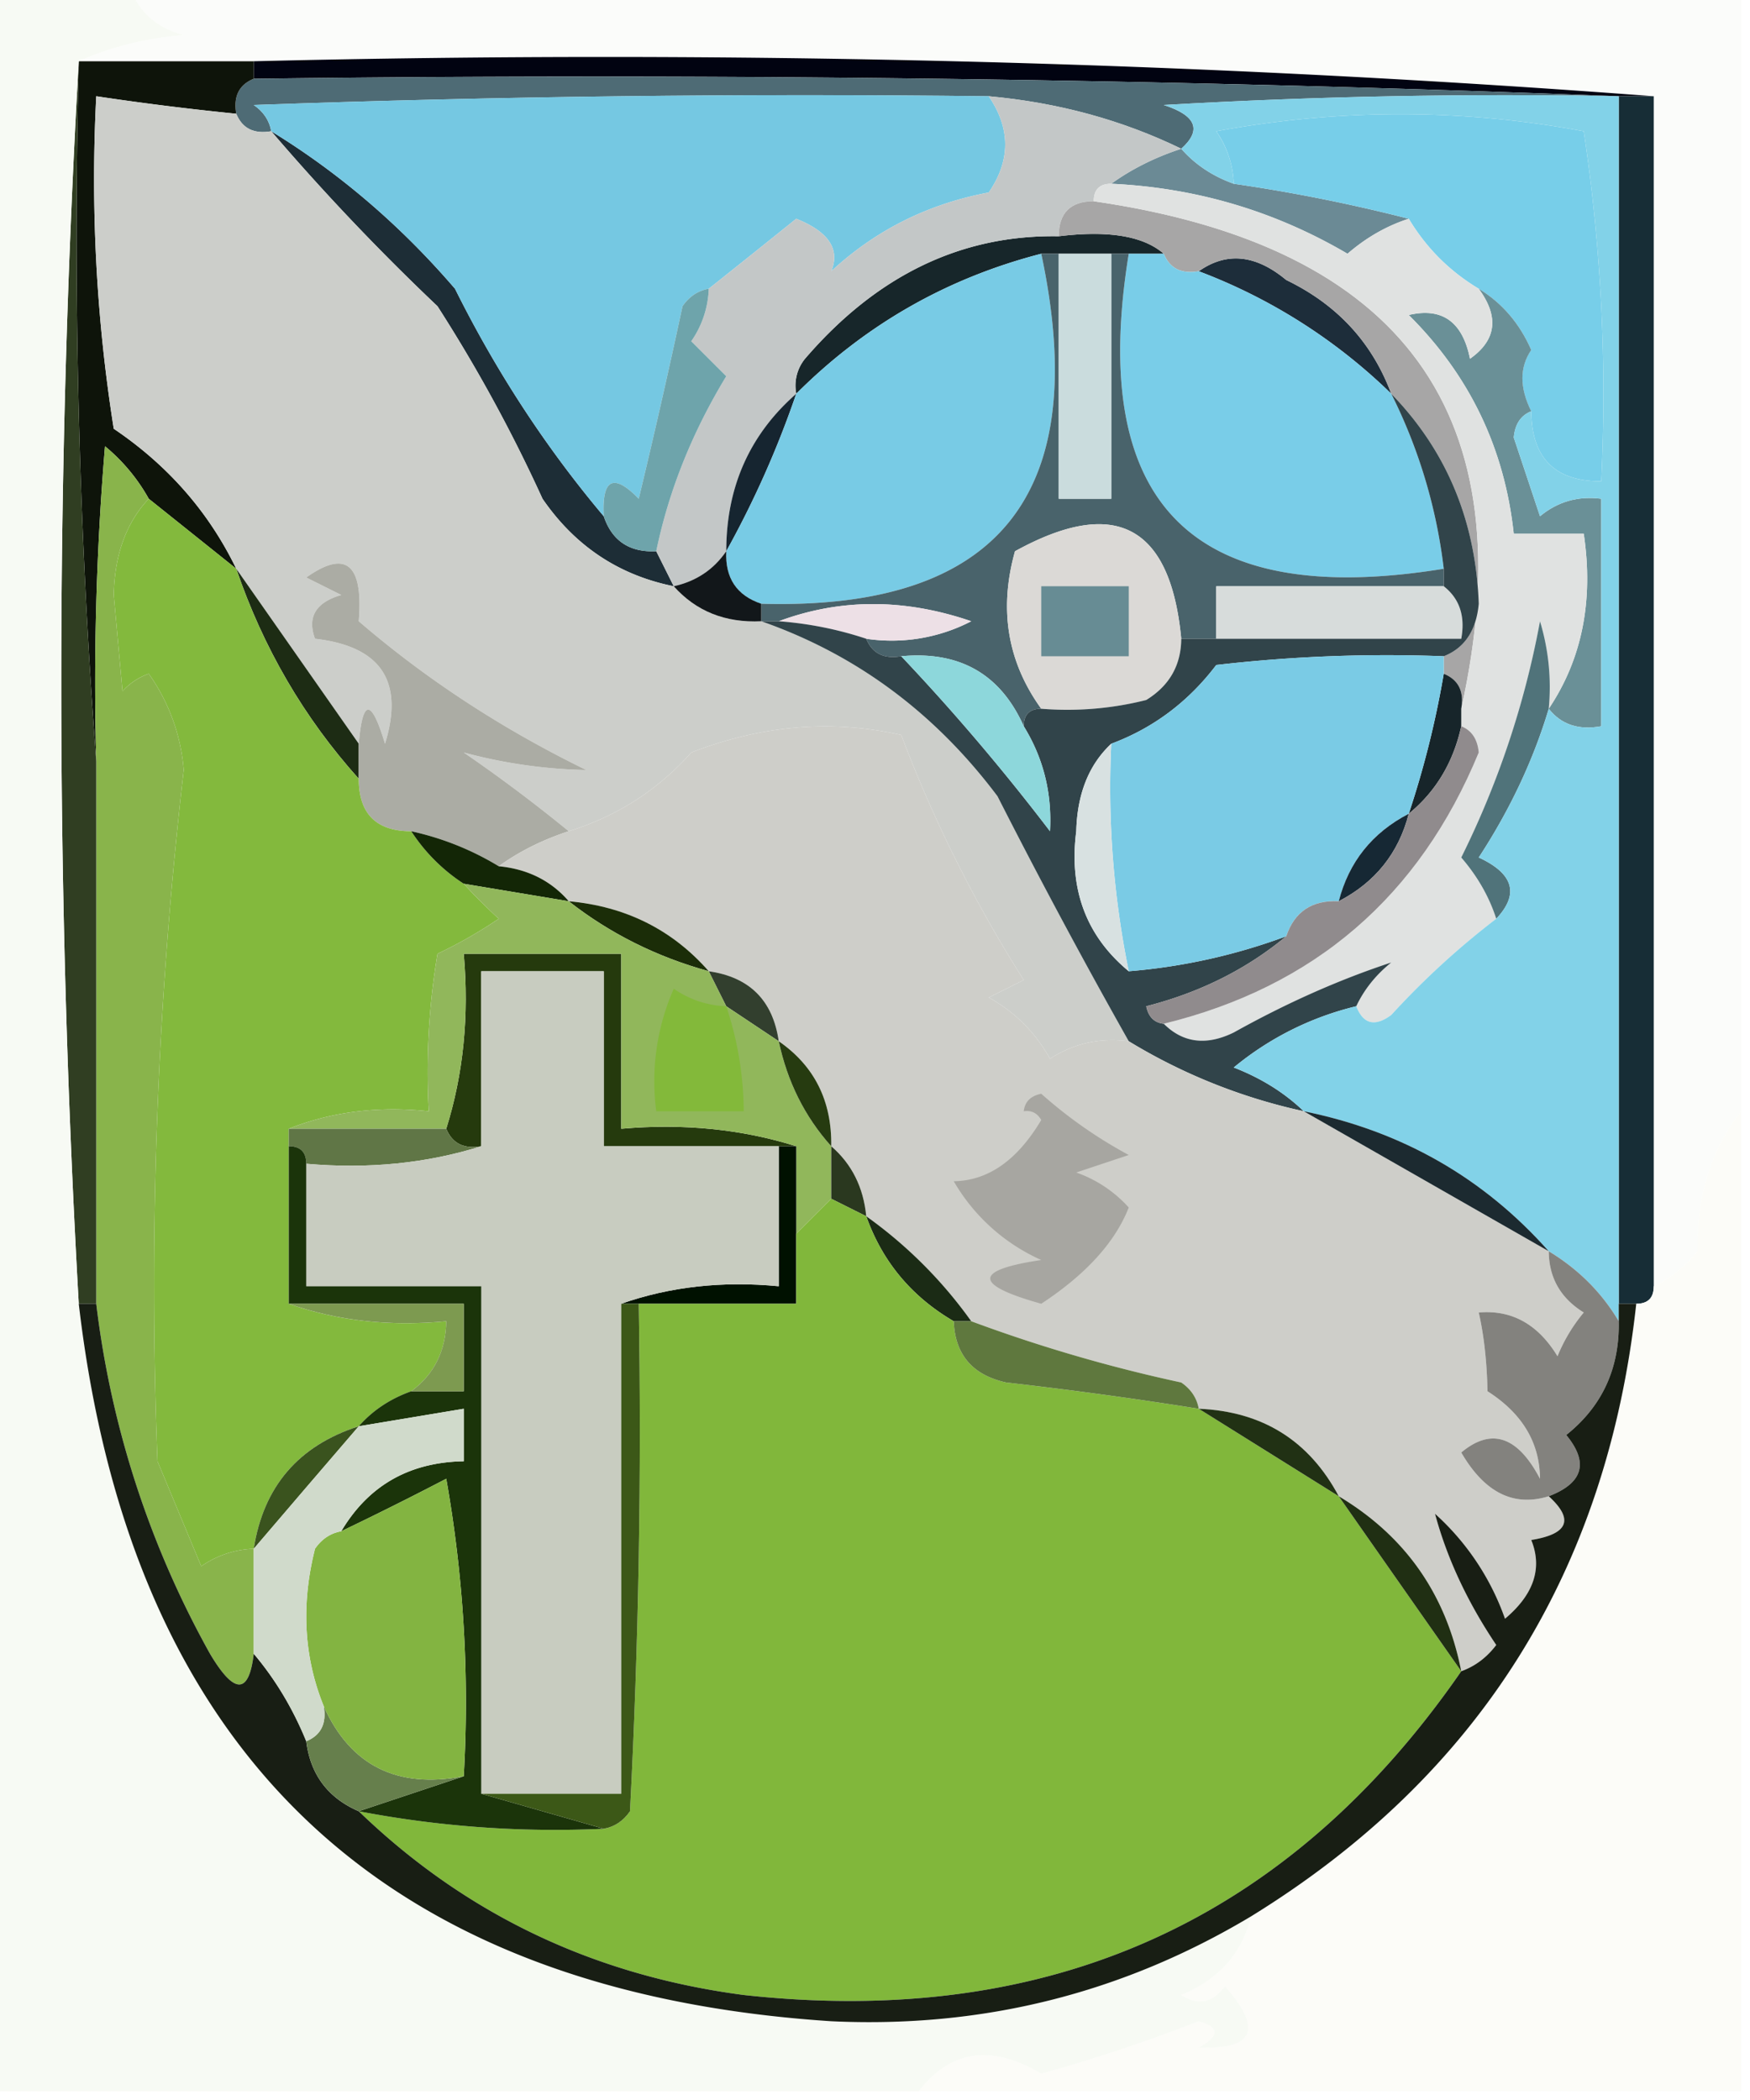 <svg xmlns="http://www.w3.org/2000/svg" width="100" height="120" style="shape-rendering:geometricPrecision;text-rendering:geometricPrecision;image-rendering:optimizeQuality;fill-rule:evenodd;clip-rule:evenodd"><path style="opacity:1" fill="#fbfcfa" d="M7.5-.5h92v64c-1.72 2.158-2.553 4.825-2.5 8-.708.88-1.542 1.547-2.5 2v-68c-26.312-1.991-52.98-2.658-80-2h-10c1.792-.81 3.792-1.31 6-1.5-1.442-.377-2.442-1.21-3-2.5z"/><path style="opacity:1" fill="#010311" d="M14.5 4.5v-1c27.02-.658 53.688.009 80 2h-2a1521.602 1521.602 0 0 0-78-1z"/><path style="opacity:1" fill="#4e6b75" d="M14.5 4.5c26.172-.331 52.172.002 78 1-8.673-.166-17.34 0-26 .5 1.859.6 2.192 1.434 1 2.5-3.37-1.639-7.037-2.639-11-3-14.004-.167-28.004 0-42 .5.556.383.89.883 1 1.5-.992.172-1.658-.162-2-1-.172-.992.162-1.658 1-2z"/><path style="opacity:1" fill="#0e140a" d="M4.5 3.5h10v1c-.838.342-1.172 1.008-1 2-2.7-.27-5.367-.604-8-1a91.124 91.124 0 0 0 1 19c3.095 2.09 5.429 4.756 7 8l-5-4a10.52 10.52 0 0 0-2.5-3c-.5 5.99-.666 11.99-.5 18a400.594 400.594 0 0 1-1-40z"/><path style="opacity:1" fill="#6b8a95" d="M67.5 8.5c.79.901 1.79 1.568 3 2a94.847 94.847 0 0 1 10 2c-1.256.404-2.423 1.07-3.5 2-4.151-2.439-8.651-3.772-13.5-4 1.171-.845 2.505-1.511 4-2z"/><path style="opacity:1" fill="#1d2d36" d="M15.5 7.5c3.902 2.393 7.402 5.393 10.5 9 2.36 4.74 5.193 9.074 8.5 13 .473 1.406 1.473 2.073 3 2l1 2c-3.143-.633-5.643-2.3-7.5-5a87.443 87.443 0 0 0-6-11 133.24 133.24 0 0 1-9.5-10z"/><path style="opacity:1" fill="#17262a" d="M60.5 13.5c2.84-.347 4.84-.014 6 1h-7c-5.392 1.391-10.059 4.058-14 8a2.428 2.428 0 0 1 .5-2c4.095-4.764 8.929-7.097 14.5-7z"/><path style="opacity:1" fill="#1d2d3a" d="M68.5 15.5c1.59-1.121 3.256-.954 5 .5 2.909 1.405 4.909 3.572 6 6.5a31.87 31.87 0 0 0-11-7z"/><path style="opacity:1" fill="#77cee9" d="M87.5 23.5c-.671-1.347-.671-2.514 0-3.5-.663-1.518-1.663-2.685-3-3.5-1.667-1-3-2.333-4-4a94.847 94.847 0 0 0-10-2 5.577 5.577 0 0 0-1-3c7.027-1.297 14.027-1.297 21 0 .997 6.633 1.33 13.3 1 20-2.642.012-3.975-1.321-4-4z"/><path style="opacity:1" fill="#75c8e2" d="M56.5 5.5c1.252 1.839 1.252 3.672 0 5.5-3.465.65-6.465 2.15-9 4.5.516-1.258-.15-2.258-2-3-1.686 1.357-3.352 2.69-5 4-.617.11-1.117.444-1.5 1a445.22 445.22 0 0 1-2.5 11c-1.444-1.481-2.11-1.148-2 1-3.307-3.926-6.14-8.26-8.5-13-3.098-3.607-6.598-6.607-10.5-9-.11-.617-.444-1.117-1-1.5 13.996-.5 27.996-.667 42-.5z"/><path style="opacity:1" fill="#c3c7c7" d="M56.5 5.5c3.963.361 7.63 1.361 11 3-1.495.489-2.829 1.155-4 2-.667 0-1 .333-1 1-1.333 0-2 .667-2 2-5.571-.097-10.405 2.236-14.5 7a2.428 2.428 0 0 0-.5 2c-2.665 2.335-3.998 5.335-4 9-.722 1.051-1.722 1.718-3 2l-1-2c.712-3.444 2.045-6.778 4-10l-2-2a5.576 5.576 0 0 0 1-3c1.648-1.31 3.314-2.643 5-4 1.85.742 2.516 1.742 2 3 2.535-2.35 5.535-3.85 9-4.5 1.252-1.828 1.252-3.661 0-5.5z"/><path style="opacity:1" fill="#a7a6a6" d="M62.5 11.5c17.726 2.572 24.726 12.238 21 29 .172-.992-.162-1.658-1-2v-1c1.194-.47 1.86-1.47 2-3-.17-4.739-1.836-8.739-5-12-1.091-2.928-3.091-5.095-6-6.5-1.744-1.454-3.41-1.621-5-.5-.992.172-1.658-.162-2-1-1.16-1.014-3.16-1.347-6-1 0-1.333.667-2 2-2z"/><path style="opacity:1" fill="#ccceca" d="M13.5 6.5c.342.838 1.008 1.172 2 1a133.24 133.24 0 0 0 9.5 10 87.443 87.443 0 0 1 6 11c1.857 2.7 4.357 4.367 7.5 5 1.28 1.431 2.947 2.098 5 2 5.42 1.897 9.92 5.23 13.5 10 2.41 4.742 4.91 9.409 7.5 14-1.644-.214-3.144.12-4.5 1-.833-1.5-2-2.667-3.5-3.5l2-1a76.78 76.78 0 0 1-7-14c-3.959-.9-7.959-.566-12 1-1.9 2.138-4.233 3.638-7 4.5a88.88 88.88 0 0 0-6-4.5c2.256.615 4.589.948 7 1-4.81-2.349-9.144-5.182-13-8.5.267-3.275-.733-4.108-3-2.5l2 1c-1.456.423-1.956 1.256-1.5 2.5 3.771.43 5.105 2.43 4 6-.78-2.597-1.28-2.597-1.5 0l-7-10c-1.571-3.244-3.905-5.91-7-8a91.124 91.124 0 0 1-1-19c2.633.396 5.3.73 8 1z"/><path style="opacity:1" fill="#6ea4ab" d="M40.5 16.5a5.576 5.576 0 0 1-1 3l2 2c-1.955 3.222-3.288 6.556-4 10-1.527.073-2.527-.594-3-2-.11-2.148.556-2.481 2-1a445.22 445.22 0 0 0 2.5-11c.383-.556.883-.89 1.5-1z"/><path style="opacity:1" fill="#6a9097" d="M84.5 16.5c1.337.815 2.337 1.982 3 3.5-.671.986-.671 2.153 0 3.5-.597.235-.93.735-1 1.5l1.5 4.5c1.011-.837 2.178-1.17 3.5-1v13c-1.291.237-2.291-.096-3-1 1.902-2.837 2.569-6.17 2-10h-4c-.524-4.88-2.524-9.048-6-12.5 1.909-.448 3.076.386 3.5 2.5 1.51-1.064 1.677-2.397.5-4z"/><path style="opacity:1" fill="#162530" d="M45.5 22.5a55.511 55.511 0 0 1-4 9c.002-3.665 1.335-6.665 4-9z"/><path style="opacity:1" fill="#79cde8" d="M64.5 14.5h2c.342.838 1.008 1.172 2 1a31.87 31.87 0 0 1 11 7 30.25 30.25 0 0 1 3 10c-14.333 2.333-20.333-3.667-18-18z"/><path style="opacity:1" fill="#78cbe5" d="M59.5 14.5c2.926 13.713-2.407 20.38-16 20-1.406-.473-2.073-1.473-2-3a55.511 55.511 0 0 0 4-9c3.941-3.942 8.608-6.609 14-8z"/><path style="opacity:1" fill="#49636b" d="M59.5 14.5h1v14h3v-14h1c-2.333 14.333 3.667 20.333 18 18v1h-13v3h-2c-.617-6.485-3.784-8.151-9.5-5-.932 3.323-.432 6.323 1.5 9-.667 0-1 .333-1 1-1.33-2.98-3.663-4.313-7-4-.992.172-1.658-.162-2-1a9.864 9.864 0 0 0 6-1c-3.815-1.308-7.481-1.308-11 0h-1v-1c13.593.38 18.926-6.287 16-20z"/><path style="opacity:1" fill="#cadcdd" d="M60.5 14.5h3v14h-3v-14z"/><path style="opacity:1" fill="#1d2c14" d="m13.5 32.5 7 10v2c-3.123-3.476-5.457-7.476-7-12z"/><path style="opacity:1" fill="#12171a" d="M41.5 31.5c-.073 1.527.594 2.527 2 3v1c-2.053.098-3.72-.569-5-2 1.278-.282 2.278-.949 3-2z"/><path style="opacity:1" fill="#abaca4" d="M32.5 47.5c-1.495.489-2.828 1.155-4 2a16.328 16.328 0 0 0-5-2c-2 0-3-1-3-3v-2c.22-2.597.72-2.597 1.5 0 1.105-3.57-.229-5.57-4-6-.456-1.244.044-2.077 1.5-2.5l-2-1c2.267-1.608 3.267-.775 3 2.5 3.856 3.318 8.19 6.151 13 8.5a28.885 28.885 0 0 1-7-1 88.88 88.88 0 0 1 6 4.5z"/><path style="opacity:1" fill="#ede0e6" d="M44.5 35.5c3.519-1.308 7.185-1.308 11 0a9.864 9.864 0 0 1-6 1 20.677 20.677 0 0 0-5-1z"/><path style="opacity:1" fill="#d7dcdb" d="M82.5 33.5c.904.709 1.237 1.709 1 3h-14v-3h13z"/><path style="opacity:1" fill="#e0e2e1" d="M62.5 11.5c0-.667.333-1 1-1 4.849.228 9.349 1.561 13.5 4 1.077-.93 2.244-1.596 3.5-2 1 1.667 2.333 3 4 4 1.177 1.603 1.01 2.936-.5 4-.424-2.114-1.591-2.948-3.5-2.5 3.476 3.452 5.476 7.62 6 12.5h4c.569 3.83-.098 7.163-2 10 .16-1.7-.007-3.366-.5-5A51.33 51.33 0 0 1 83.5 49c.93 1.077 1.596 2.244 2 3.5a46.142 46.142 0 0 0-6 5.5c-.937.692-1.603.525-2-.5.453-.958 1.12-1.792 2-2.5-2.975.979-5.975 2.312-9 4-1.566.765-2.9.598-4-.5 8.606-2.103 14.606-7.27 18-15.5-.07-.765-.403-1.265-1-1.5v-1c3.726-16.762-3.274-26.428-21-29z"/><path style="opacity:1" fill="#dbd9d6" d="M67.5 36.5c-.01 1.517-.677 2.684-2 3.5a18.436 18.436 0 0 1-6 .5c-1.932-2.677-2.432-5.677-1.5-9 5.716-3.151 8.883-1.485 9.5 5z"/><path style="opacity:1" fill="#678c94" d="M59.5 33.5h5v4h-5v-4z"/><path style="opacity:1" fill="#31444a" d="M79.5 22.5c3.164 3.261 4.83 7.261 5 12-.14 1.53-.806 2.53-2 3a84.938 84.938 0 0 0-13 .5c-1.595 2.102-3.595 3.602-6 4.5-1.277 1.194-1.944 2.86-2 5-.427 3.326.573 5.992 3 8a33.685 33.685 0 0 0 9-2c-2.27 1.884-4.936 3.217-8 4 .124.607.457.94 1 1 1.1 1.098 2.434 1.265 4 .5 3.025-1.688 6.025-3.021 9-4-.88.708-1.547 1.542-2 2.5a17.343 17.343 0 0 0-7 3.5c1.566.608 2.9 1.441 4 2.5a32.502 32.502 0 0 1-10-4 364.956 364.956 0 0 1-7.5-14c-3.58-4.77-8.08-8.103-13.5-10h1c1.716.129 3.383.462 5 1 .342.838 1.008 1.172 2 1 2.998 3.167 5.831 6.5 8.5 10 .12-2.184-.38-4.184-1.5-6 0-.667.333-1 1-1a18.436 18.436 0 0 0 6-.5c1.323-.816 1.99-1.983 2-3.5h16c.237-1.291-.096-2.291-1-3v-1a30.25 30.25 0 0 0-3-10z"/><path style="opacity:1" fill="#8dd7db" d="M51.5 37.5c3.337-.313 5.67 1.02 7 4 1.12 1.816 1.62 3.816 1.5 6a123.178 123.178 0 0 0-8.5-10z"/><path style="opacity:1" fill="#172d36" d="M92.5 5.5h2v68c0 .667-.333 1-1 1h-1v-69z"/><path style="opacity:1" fill="#17252a" d="M82.5 38.5c.838.342 1.172 1.008 1 2v1c-.453 2.065-1.453 3.732-3 5a53.805 53.805 0 0 0 2-8z"/><path style="opacity:1" fill="#83b93d" d="m8.5 28.5 5 4c1.543 4.524 3.877 8.524 7 12 0 2 1 3 3 3a10.174 10.174 0 0 0 3 3c.59.651 1.257 1.318 2 2a26.61 26.61 0 0 1-3.5 2 40.936 40.936 0 0 0-.5 9c-2.885-.306-5.552.027-8 1v10c2.787.977 5.787 1.31 9 1-.027 1.7-.694 3.033-2 4-1.21.432-2.21 1.099-3 2-3.446 1.112-5.446 3.445-6 7a5.576 5.576 0 0 0-3 1l-2.5-6A256.823 256.823 0 0 1 10.5 44a11.017 11.017 0 0 0-2-5.5 3.645 3.645 0 0 0-1.5 1L6.5 34c.046-2.295.713-4.129 2-5.5z"/><path style="opacity:1" fill="#cecec9" d="M64.5 59.5a32.502 32.502 0 0 0 10 4c4.659 2.663 9.325 5.33 14 8 .01 1.517.677 2.684 2 3.5a9.468 9.468 0 0 0-1.5 2.5c-1.113-1.83-2.613-2.663-4.5-2.5.299 1.32.466 2.82.5 4.5 1.983 1.266 2.983 2.932 3 5-1.279-2.437-2.779-2.937-4.5-1.5 1.328 2.29 2.995 3.124 5 2.5 1.453 1.325 1.12 2.158-1 2.5.65 1.61.15 3.11-1.5 4.5a14.582 14.582 0 0 0-4-6c.687 2.551 1.854 5.051 3.5 7.5-.544.717-1.21 1.217-2 1.5-.86-4.392-3.193-7.725-7-10-1.693-3.182-4.36-4.848-8-5-.11-.617-.444-1.117-1-1.5a87.394 87.394 0 0 1-12-3.5 25.635 25.635 0 0 0-6-6c-.16-1.653-.826-2.986-2-4 .039-2.589-.961-4.589-3-6-.333-2.333-1.667-3.667-4-4-2.08-2.373-4.746-3.706-8-4-1.014-1.174-2.347-1.84-4-2 1.172-.845 2.505-1.511 4-2 2.767-.862 5.1-2.362 7-4.5 4.041-1.566 8.041-1.9 12-1a76.78 76.78 0 0 0 7 14l-2 1c1.5.833 2.667 2 3.5 3.5 1.356-.88 2.856-1.214 4.5-1z"/><path style="opacity:1" fill="#50737a" d="M88.5 40.5c-.878 2.928-2.211 5.762-4 8.5 1.995.924 2.328 2.09 1 3.5-.404-1.256-1.07-2.423-2-3.5A51.33 51.33 0 0 0 88 35.5c.493 1.634.66 3.3.5 5z"/><path style="opacity:1" fill="#132606" d="M23.5 47.5c1.784.392 3.45 1.06 5 2 1.653.16 2.986.826 4 2l-6-1a10.174 10.174 0 0 1-3-3z"/><path style="opacity:1" fill="#7acbe5" d="M82.5 37.5v1a53.805 53.805 0 0 1-2 8c-2.087 1.085-3.42 2.751-4 5-1.527-.073-2.527.594-3 2a33.685 33.685 0 0 1-9 2 52.417 52.417 0 0 1-1-13c2.405-.898 4.405-2.398 6-4.5a84.938 84.938 0 0 1 13-.5z"/><path style="opacity:1" fill="#d8e1e1" d="M63.5 42.5a52.417 52.417 0 0 0 1 13c-2.427-2.008-3.427-4.674-3-8 .056-2.14.723-3.806 2-5z"/><path style="opacity:1" fill="#162834" d="M80.5 46.5c-.58 2.249-1.913 3.915-4 5 .58-2.249 1.913-3.915 4-5z"/><path style="opacity:1" fill="#89b44b" d="M8.5 28.5c-1.287 1.371-1.954 3.205-2 5.5l.5 5.5c.414-.457.914-.79 1.5-1a11.017 11.017 0 0 1 2 5.5A256.823 256.823 0 0 0 9 83.5l2.5 6a5.576 5.576 0 0 1 3-1v6c-.275 2.342-1.108 2.342-2.5 0a54.295 54.295 0 0 1-6.5-20v-31c-.166-6.01 0-12.01.5-18a10.52 10.52 0 0 1 2.5 3z"/><path style="opacity:1" fill="#1b2d08" d="M32.5 51.5c3.254.294 5.92 1.627 8 4-2.985-.826-5.651-2.159-8-4z"/><path style="opacity:1" fill="#323f2e" d="M40.5 55.5c2.333.333 3.667 1.667 4 4l-3-2-1-2z"/><path style="opacity:1" fill="#908b8d" d="M83.5 41.5c.597.235.93.735 1 1.5-3.394 8.23-9.394 13.397-18 15.5-.543-.06-.876-.393-1-1 3.064-.783 5.73-2.116 8-4 .473-1.406 1.473-2.073 3-2 2.087-1.085 3.42-2.751 4-5 1.547-1.268 2.547-2.935 3-5z"/><path style="opacity:1" fill="#253a0d" d="M45.5 65.5h-11v-10h-7v10c-.992.172-1.658-.162-2-1 .98-3.125 1.313-6.458 1-10h9v10c3.542-.313 6.875.02 10 1z"/><path style="opacity:1" fill="#91b75b" d="m26.5 50.5 6 1c2.349 1.841 5.015 3.174 8 4l1 2 3 2c.492 2.319 1.492 4.319 3 6v3l-2 2v-5c-3.125-.98-6.458-1.313-10-1v-10h-9c.313 3.542-.02 6.875-1 10h-9c2.448-.973 5.115-1.306 8-1a40.936 40.936 0 0 1 .5-9 26.61 26.61 0 0 0 3.5-2 30.943 30.943 0 0 1-2-2z"/><path style="opacity:1" fill="#303e22" d="M4.5 3.5a400.594 400.594 0 0 0 1 40v31h-1a630.627 630.627 0 0 1 0-71z"/><path style="opacity:1" fill="#83b93a" d="M41.5 57.5c.65 1.935.983 3.935 1 6h-5a13.117 13.117 0 0 1 1-7c.917.627 1.917.96 3 1z"/><path style="opacity:1" fill="#82d2e8" d="M92.5 5.5v70c-.972-1.64-2.306-2.973-4-4-3.724-4.199-8.39-6.865-14-8-1.1-1.059-2.434-1.892-4-2.5a17.343 17.343 0 0 1 7-3.5c.397 1.025 1.063 1.192 2 .5a46.142 46.142 0 0 1 6-5.5c1.328-1.41.995-2.576-1-3.5 1.789-2.738 3.122-5.572 4-8.5.709.904 1.709 1.237 3 1v-13c-1.322-.17-2.489.163-3.5 1L86.5 25c.07-.765.403-1.265 1-1.5.025 2.679 1.358 4.012 4 4 .33-6.7-.003-13.367-1-20-6.973-1.297-13.973-1.297-21 0 .627.917.96 1.917 1 3-1.21-.432-2.21-1.099-3-2 1.192-1.066.859-1.9-1-2.5 8.66-.5 17.327-.666 26-.5z"/><path style="opacity:1" fill="#263b10" d="M44.5 59.5c2.039 1.411 3.039 3.411 3 6-1.508-1.681-2.508-3.681-3-6z"/><path style="opacity:1" fill="#607646" d="M16.5 65.5v-1h9c.342.838 1.008 1.172 2 1-3.125.98-6.458 1.313-10 1 0-.667-.333-1-1-1z"/><path style="opacity:1" fill="#a7a6a1" d="M58.5 63.5c.06-.543.393-.876 1-1a26.094 26.094 0 0 0 5 3.5l-3 1a7.291 7.291 0 0 1 3 2c-.779 1.986-2.445 3.82-5 5.5-3.886-1.088-3.886-1.921 0-2.5a10.915 10.915 0 0 1-5-4.5c1.963-.03 3.63-1.197 5-3.5-.228-.399-.562-.565-1-.5z"/><path style="opacity:1" fill="#1c2a30" d="M74.5 63.5c5.61 1.135 10.276 3.801 14 8-4.675-2.67-9.341-5.337-14-8z"/><path style="opacity:1" fill="#2a381f" d="M47.5 65.5c1.174 1.014 1.84 2.347 2 4l-2-1v-3z"/><path style="opacity:1" fill="#010" d="M44.5 65.5h1v9h-10c2.787-.977 5.787-1.31 9-1v-8z"/><path style="opacity:1" fill="#1b2b15" d="M49.5 69.5a25.635 25.635 0 0 1 6 6h-1c-2.414-1.41-4.08-3.41-5-6z"/><path style="opacity:1" fill="#c8ccc0" d="M44.5 65.5v8c-3.213-.31-6.213.023-9 1v28h-8v-29h-10v-7c3.542.313 6.875-.02 10-1v-10h7v10h10z"/><path style="opacity:1" fill="#fcfcf8" d="M99.5 63.5v56h-47c1.822-2.357 4.155-2.691 7-1a93.032 93.032 0 0 0 9-3c1.196.346 1.196.846 0 1.5 3.182.133 3.682-1.034 1.5-3.5-.718.951-1.55 1.117-2.5.5 2.135-.876 3.469-2.376 4-4.5 12.997-8.018 20.33-19.685 22-35 .667 0 1-.333 1-1 .958-.453 1.792-1.12 2.5-2-.053-3.175.78-5.842 2.5-8z"/><path style="opacity:1" fill="#81b73b" d="m47.5 68.5 2 1c.92 2.59 2.586 4.59 5 6 .074 1.91 1.074 3.078 3 3.5 3.691.42 7.358.92 11 1.5 2.659 1.663 5.325 3.33 8 5a9954.98 9954.98 0 0 0 7 10c-9.85 14.252-23.516 20.419-41 18.5-8.577-1.124-15.91-4.624-22-10.5a59.566 59.566 0 0 0 14 1c.617-.111 1.117-.444 1.5-1 .5-9.66.666-19.328.5-29h9v-4l2-2z"/><path style="opacity:1" fill="#83827e" d="M88.5 71.5c1.694 1.027 3.028 2.36 4 4 .05 2.698-.95 4.864-3 6.5 1.3 1.579.966 2.746-1 3.5-2.005.624-3.672-.21-5-2.5 1.721-1.437 3.221-.937 4.5 1.5-.017-2.068-1.017-3.734-3-5-.034-1.68-.201-3.18-.5-4.5 1.887-.163 3.387.67 4.5 2.5a9.468 9.468 0 0 1 1.5-2.5c-1.323-.816-1.99-1.983-2-3.5z"/><path style="opacity:1" fill="#f7faf4" d="M-.5-.5h8c.558 1.29 1.558 2.123 3 2.5-2.208.19-4.208.69-6 1.5a630.627 630.627 0 0 0 0 71c2.994 25.649 17.327 39.315 43 41 8.644.406 16.644-1.594 24-6-.531 2.124-1.865 3.624-4 4.5.95.617 1.782.451 2.5-.5 2.182 2.466 1.682 3.633-1.5 3.5 1.196-.654 1.196-1.154 0-1.5a93.032 93.032 0 0 1-9 3c-2.845-1.691-5.178-1.357-7 1h-53V-.5z"/><path style="opacity:1" fill="#1b340a" d="M16.5 65.5c.667 0 1 .333 1 1v7h10v29l7 2a59.566 59.566 0 0 1-14-1l6-2a73.123 73.123 0 0 0-1-17 199.631 199.631 0 0 1-6 3c1.552-2.612 3.886-3.945 7-4v-3l-6 1c.79-.901 1.79-1.568 3-2h3v-5h-10v-9z"/><path style="opacity:1" fill="#181e14" d="M4.5 74.5h1a54.295 54.295 0 0 0 6.5 20c1.392 2.342 2.225 2.342 2.5 0 1.237 1.465 2.237 3.132 3 5 .238 1.904 1.238 3.238 3 4 6.09 5.876 13.423 9.376 22 10.5 17.484 1.919 31.15-4.248 41-18.5.79-.283 1.456-.783 2-1.5-1.646-2.449-2.813-4.949-3.5-7.5a14.582 14.582 0 0 1 4 6c1.65-1.39 2.15-2.89 1.5-4.5 2.12-.342 2.453-1.175 1-2.5 1.966-.754 2.3-1.921 1-3.5 2.05-1.636 3.05-3.802 3-6.5v-1h1c-1.67 15.315-9.003 26.982-22 35-7.356 4.406-15.356 6.406-24 6-25.673-1.685-40.006-15.351-43-41z"/><path style="opacity:1" fill="#667f4c" d="M18.5 97.5c1.526 3.393 4.193 4.726 8 4l-6 2c-1.762-.762-2.762-2.096-3-4 .838-.342 1.172-1.008 1-2z"/><path style="opacity:1" fill="#3c5817" d="M35.5 74.5h1c.166 9.672 0 19.34-.5 29-.383.556-.883.889-1.5 1l-7-2h8v-28z"/><path style="opacity:1" fill="#83b441" d="M26.5 101.5c-3.807.726-6.474-.607-8-4-1.138-2.803-1.305-5.803-.5-9 .383-.556.883-.89 1.5-1a199.631 199.631 0 0 0 6-3 73.123 73.123 0 0 1 1 17z"/><path style="opacity:1" fill="#202f13" d="M76.5 85.5c3.807 2.275 6.14 5.608 7 10a9954.98 9954.98 0 0 1-7-10z"/><path style="opacity:1" fill="#3a531e" d="M20.5 81.5c-2.03 2.359-4.03 4.692-6 7 .554-3.555 2.554-5.888 6-7z"/><path style="opacity:1" fill="#d0dacb" d="M19.5 87.5c-.617.11-1.117.444-1.5 1-.805 3.197-.638 6.197.5 9 .172.992-.162 1.658-1 2-.763-1.868-1.763-3.535-3-5v-6c1.97-2.308 3.97-4.641 6-7l6-1v3c-3.114.055-5.448 1.388-7 4z"/><path style="opacity:1" fill="#213114" d="M68.5 80.5c3.64.152 6.307 1.818 8 5-2.675-1.67-5.341-3.337-8-5z"/><path style="opacity:1" fill="#5f783e" d="M54.5 75.5h1a87.394 87.394 0 0 0 12 3.5c.556.383.89.883 1 1.5a247.5 247.5 0 0 0-11-1.5c-1.926-.422-2.926-1.59-3-3.5z"/><path style="opacity:1" fill="#7d9a50" d="M16.5 74.5h10v5h-3c1.306-.967 1.973-2.3 2-4-3.213.31-6.213-.023-9-1z"/></svg>